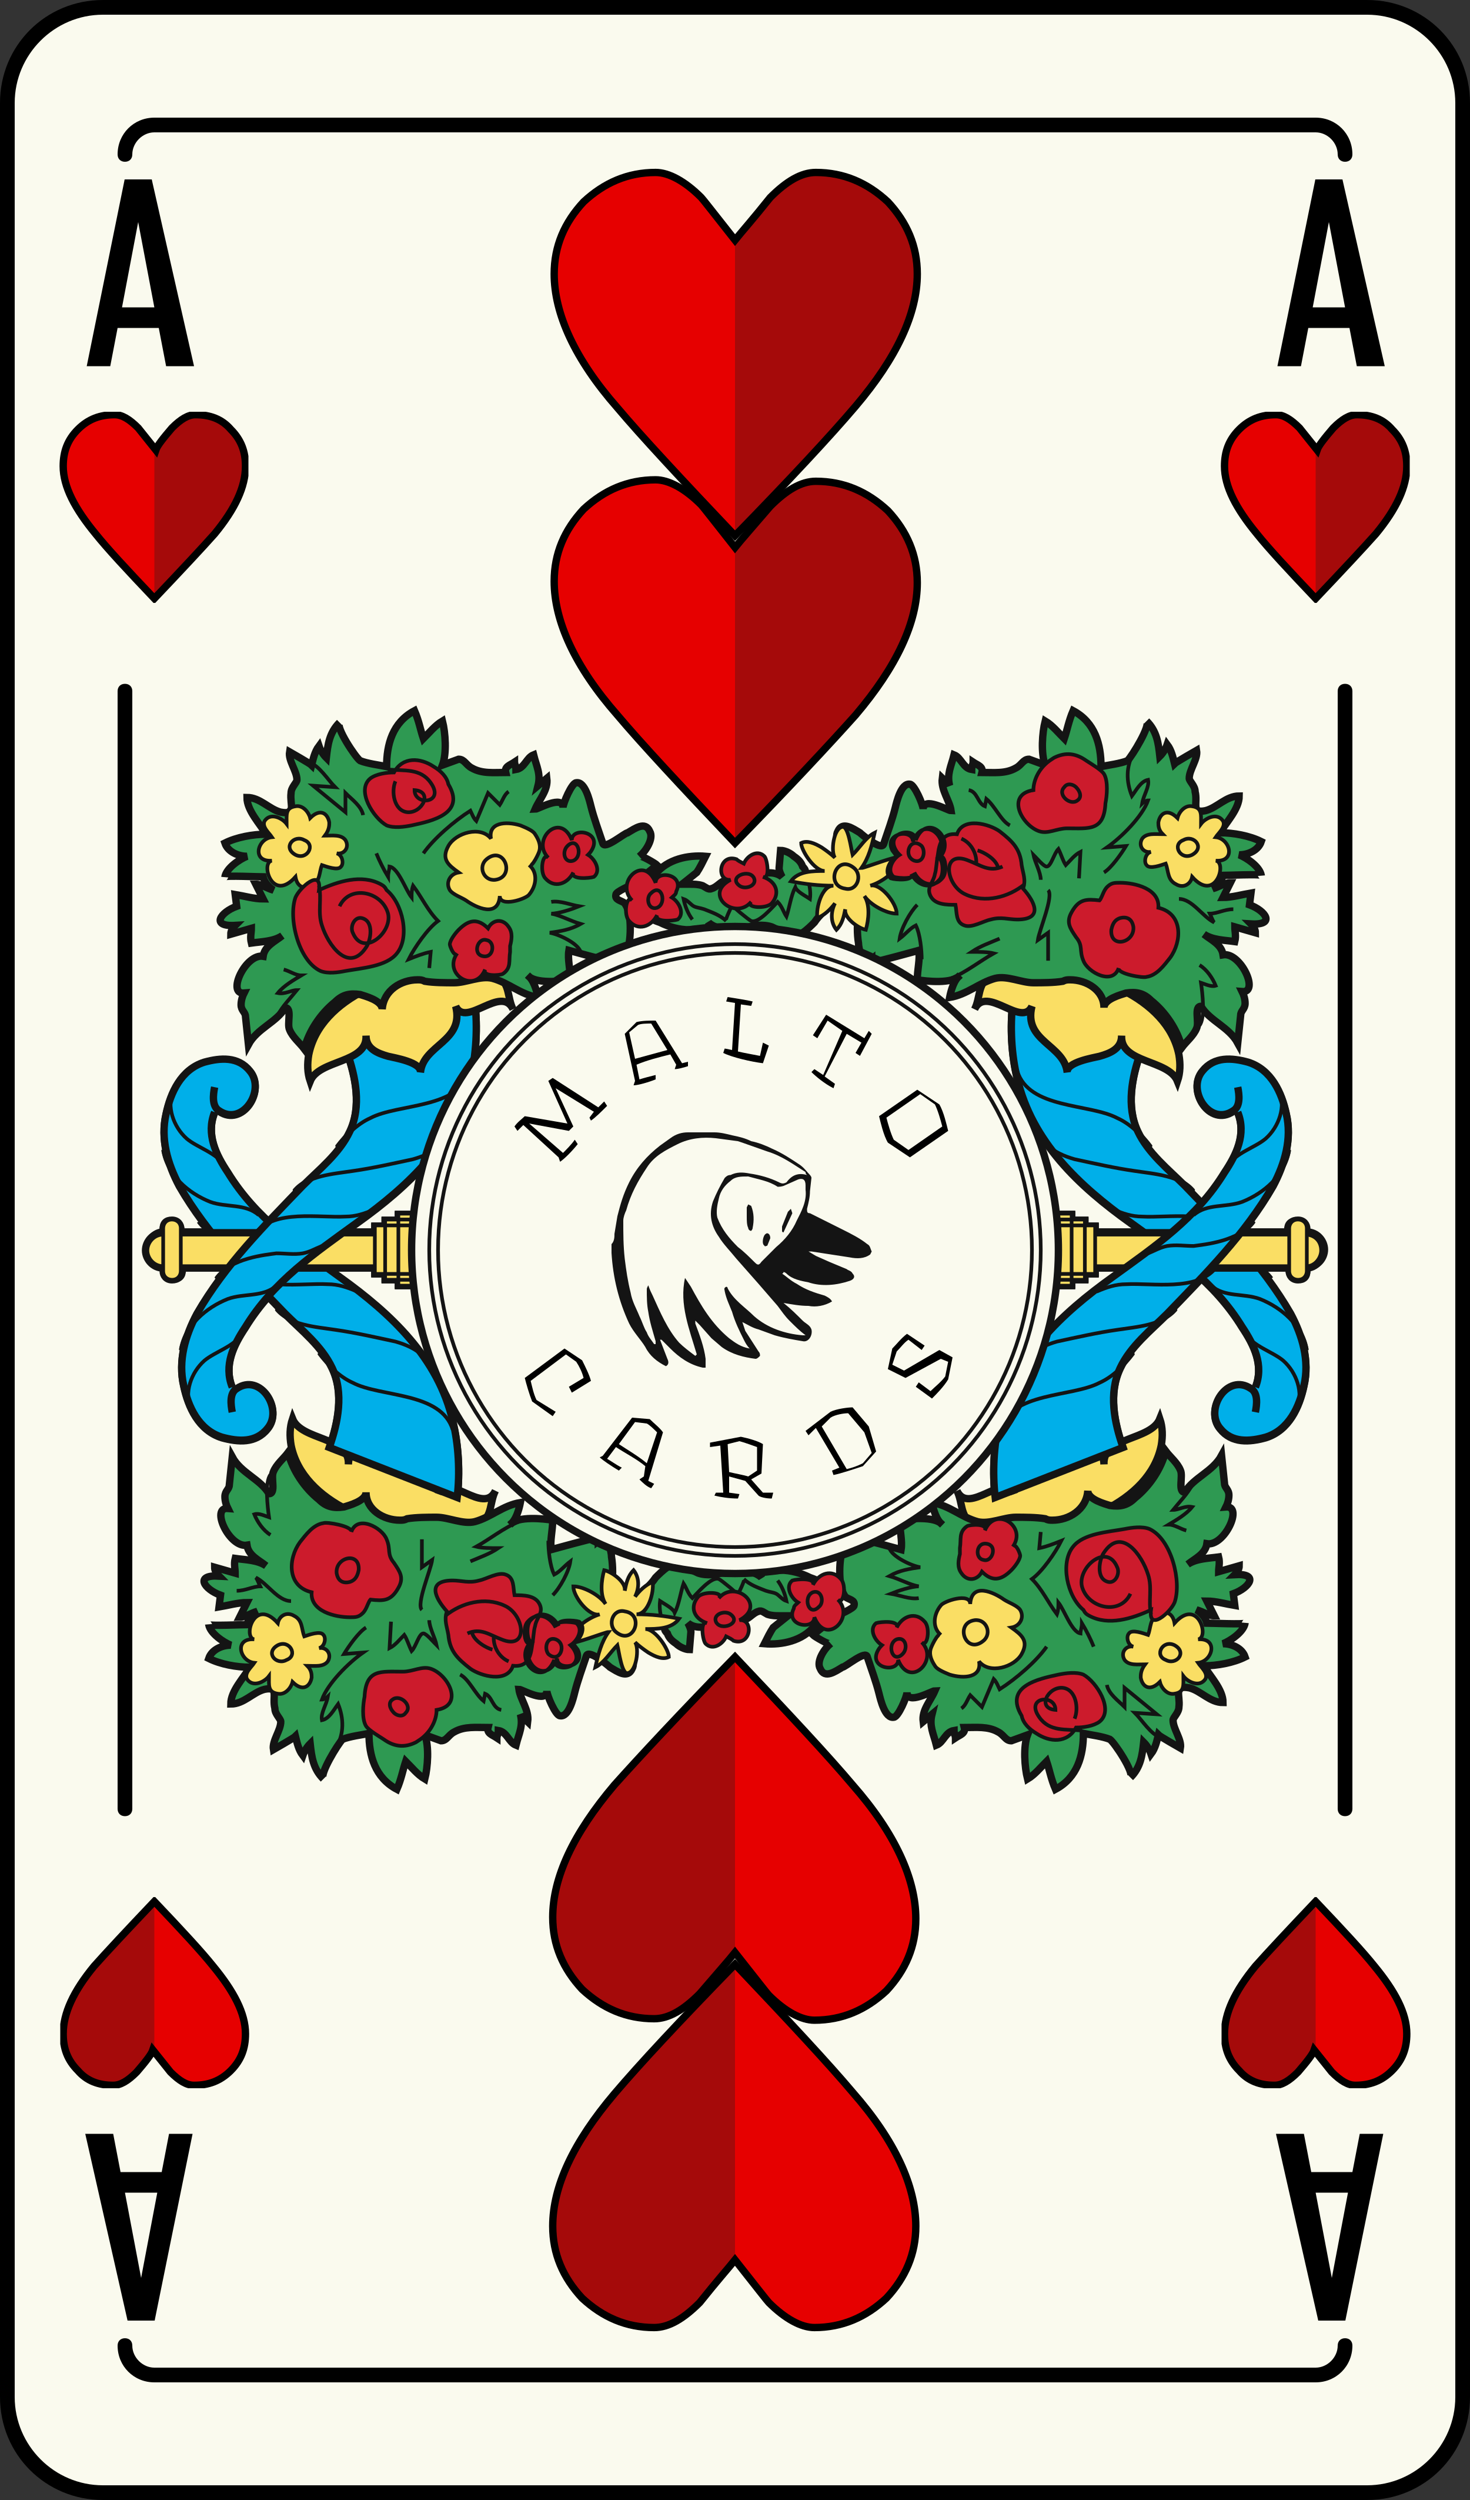 <svg xmlns="http://www.w3.org/2000/svg" xmlns:xlink="http://www.w3.org/1999/xlink" width="100" height="170" viewBox="0 0 100 170"><rect x="0" y="0" width="100" height="170" fill="#333333" stroke="none"/><symbol id="f" viewBox="-3.6 -6.4 7.3 12.7"><path d="M.8 6.4h-1.8l-2.6-12.8h1.6l.5 2.6h2.8l.5-2.6h1.9l-2.9 12.8zm-2-8.8l1.1 5.8 1.1-5.8h-2.2z"/></symbol><symbol viewBox="-22.5 -21.4 44.9 42.9"><path fill="#008000" d="M1.9-18.1c-.7.6-1.3 1.2-1.9 2-.6-.8-1.3-1.5-2.1-2.1-.6-.5-1.3-.9-2.1-1.3-1.7-.9-3.5-1.3-5.5-1.3-3.4 0-6.3 1.2-8.7 3.6-2.4 2.4-3.6 5.4-3.6 8.8 0 4.7 2.5 9.7 7.5 14.8 6.7 5.9 11.5 10.7 14.5 14.3 3-3.6 7.8-8.4 14.4-14.3 5-5.1 7.6-10.1 7.6-14.8 0-3.4-1.2-6.4-3.6-8.8-2.4-2.4-5.4-3.6-8.8-3.6-1.9 0-3.7.4-5.4 1.3-.9.3-1.6.8-2.3 1.4z"/><path fill="#055905" d="M0 20.7v-36.9c.6-.7 1.2-1.4 1.9-1.9.7-.6 1.5-1 2.3-1.5 1.7-.9 3.5-1.3 5.4-1.3 3.4 0 6.4 1.2 8.8 3.6 2.4 2.4 3.6 5.4 3.6 8.8 0 4.7-2.5 9.7-7.6 14.8-6.6 6-11.4 10.8-14.4 14.4z"/><path stroke="#000" stroke-miterlimit="10" d="M1.9-18.1c-.7.6-1.3 1.2-1.9 2-.6-.8-1.3-1.5-2.1-2.1-.6-.5-1.3-.9-2.1-1.3-1.7-.9-3.5-1.3-5.5-1.3-3.4 0-6.3 1.2-8.7 3.6-2.4 2.4-3.6 5.4-3.6 8.8 0 4.7 2.5 9.7 7.5 14.8 6.7 5.9 11.5 10.7 14.5 14.3 3-3.6 7.8-8.4 14.4-14.3 5-5.1 7.6-10.1 7.6-14.8 0-3.4-1.2-6.4-3.6-8.8-2.4-2.4-5.4-3.6-8.8-3.6-1.9 0-3.7.4-5.4 1.3-.9.3-1.6.8-2.3 1.4z" fill="none"/></symbol><symbol id="c" viewBox="-14 -23.5 28 47"><path fill="#F2F200" d="M10 13c0 5.5-4.5 10-10 10s-10-4.5-10-10v-23h20v23z"/><path fill="#D63403" d="M10-10v23c0 5.5-4.5 10-10 10v-33h10z"/><path fill="#008000" d="M13.5-13.5c0-5.2-6-9.5-13.5-9.5s-13.5 4.3-13.5 9.5 6 5.5 13.5 5.5 13.5-.3 13.5-5.5z"/><path fill="#056605" d="M13.5-13.5c0 5.2-6 5.5-13.5 5.5v-15c7.5 0 13.5 4.3 13.5 9.5z"/><path fill="#4E5DC9" d="M-10-9h20v5h-20z"/><path fill="#384A89" d="M0-9h10v5h-10z"/><path stroke="#000" stroke-miterlimit="10" d="M10-8.9v21.9c0 5.5-4.5 10-10 10s-10-4.5-10-10v-21.9c-2.2-.8-3.5-2.1-3.5-4.6 0-5.2 6-9.5 13.5-9.5s13.5 4.3 13.5 9.5c0 2.5-1.3 3.8-3.5 4.6z" fill="none"/></symbol><symbol viewBox="-29.9 -9.5 29.9 19"><path fill="#F2F200" d="M-22.8-6.9c-1.8 0-3.6.7-4.9 2-1.3 1.3-2 3-2 4.9 0 3.8 3.1 6.9 6.9 6.9h13.6v-13.8h-13.6z"/><path fill="#D63403" d="M-9.2-6.9h-13.6c-3.8 0-6.9 3.1-6.9 6.9h20.5v-6.9z"/><path fill="#008000" d="M-6.8-9.3c3.6 0 6.5 4.2 6.5 9.3s-2.9 9.3-6.5 9.3-3.8-4.2-3.8-9.3.2-9.3 3.8-9.3z"/><path fill="#056605" d="M-6.8-9.3c-3.6 0-3.8 4.2-3.8 9.3h10.3c.1-5.1-2.9-9.3-6.5-9.3z"/><path fill="#4E5DC9" d="M-9.9 6.9v-13.8h-3.4v13.8z"/><path fill="#384A89" d="M-9.9 0v-6.9h-3.4v6.9z"/><path stroke="#000" stroke-width=".5" stroke-miterlimit="10" d="M-9.9-6.9h-12.9c-3.8 0-6.9 3.1-6.9 6.9s3.1 6.9 6.9 6.9h12.9c.5 1.5 1.4 2.4 3.1 2.4 3.6 0 6.5-4.2 6.5-9.3s-2.9-9.3-6.5-9.3c-1.7 0-2.6.9-3.1 2.4z" fill="none"/></symbol><symbol viewBox="-31.7 -33.4 63.5 66.3"><g><use xlink:href="#a" width="17.4" height="7.3" x="-1" y="-7.3" transform="matrix(-1 0 0 1 15.75 8.3)" overflow="visible"/><use xlink:href="#a" width="17.4" height="7.3" x="-1" y="-7.3" transform="matrix(-1 0 0 1 15.75 -4.102)" overflow="visible"/><use xlink:href="#a" width="17.4" height="7.3" x="-1" y="-7.3" transform="matrix(-1 0 0 1 15.75 -16.5)" overflow="visible"/><use xlink:href="#a" width="17.4" height="7.3" x="-1" y="-7.3" transform="translate(-15.65 8.3)" overflow="visible"/><use xlink:href="#a" width="17.4" height="7.3" x="-1" y="-7.3" transform="translate(-15.65 -4.102)" overflow="visible"/><use xlink:href="#a" width="17.4" height="7.3" x="-1" y="-7.3" transform="translate(-15.65 -16.5)" overflow="visible"/><use xlink:href="#b" width="2.8" height="55.2" x="-1.4" y="-27.6" transform="translate(0 -5.833)" overflow="visible"/><use xlink:href="#c" width="28" height="47" x="-14" y="-23.5" transform="matrix(0 -.466 .466 0 20.529 -4.306)" overflow="visible"/><use xlink:href="#c" width="28" height="47" x="-14" y="-23.5" transform="matrix(0 -.466 -.466 0 -20.529 -4.306)" overflow="visible"/><use xlink:href="#c" width="28" height="47" x="-14" y="-23.5" transform="matrix(0 -.466 .466 0 20.529 -17.226)" overflow="visible"/><use xlink:href="#c" width="28" height="47" x="-14" y="-23.5" transform="matrix(0 -.466 .466 0 20.529 7.854)" overflow="visible"/><use xlink:href="#c" width="28" height="47" x="-14" y="-23.5" transform="matrix(0 -.466 -.466 0 -20.529 -17.226)" overflow="visible"/><use xlink:href="#c" width="28" height="47" x="-14" y="-23.5" transform="matrix(0 -.466 -.466 0 -20.529 7.854)" overflow="visible"/><use xlink:href="#c" width="28" height="47" x="-14" y="-23.5" transform="matrix(-.466 0 0 .466 -.126 21.633)" overflow="visible"/></g></symbol><symbol viewBox="-22.5 -21.4 44.9 42.9"><path fill="#008000" d="M1.9-18.1c-.7.6-1.3 1.2-1.9 2-.6-.8-1.3-1.5-2.1-2.1-.6-.5-1.3-.9-2.1-1.3-1.7-.9-3.5-1.3-5.5-1.3-3.4 0-6.3 1.2-8.7 3.6-2.4 2.4-3.6 5.4-3.6 8.8 0 4.7 2.5 9.7 7.5 14.8 6.7 5.9 11.5 10.7 14.5 14.3 3-3.6 7.8-8.4 14.4-14.3 5-5.1 7.6-10.1 7.6-14.8 0-3.4-1.2-6.4-3.6-8.8-2.4-2.4-5.4-3.6-8.8-3.6-1.9 0-3.7.4-5.4 1.3-.9.3-1.6.8-2.3 1.4z"/><path fill="#055905" d="M0 20.7v-36.9c.6-.7 1.2-1.4 1.9-1.9.7-.6 1.5-1 2.3-1.5 1.7-.9 3.5-1.3 5.4-1.3 3.4 0 6.4 1.2 8.8 3.6 2.4 2.4 3.6 5.4 3.6 8.8 0 4.7-2.5 9.7-7.6 14.8-6.6 6-11.4 10.8-14.4 14.4z"/><path stroke="#000" stroke-miterlimit="10" d="M1.9-18.1c-.7.6-1.3 1.2-1.9 2-.6-.8-1.3-1.5-2.1-2.1-.6-.5-1.3-.9-2.1-1.3-1.7-.9-3.5-1.3-5.5-1.3-3.4 0-6.3 1.2-8.7 3.6-2.4 2.4-3.6 5.4-3.6 8.8 0 4.7 2.5 9.7 7.5 14.8 6.7 5.9 11.5 10.7 14.5 14.3 3-3.6 7.8-8.4 14.4-14.3 5-5.1 7.6-10.1 7.6-14.8 0-3.4-1.2-6.4-3.6-8.8-2.4-2.4-5.4-3.6-8.8-3.6-1.9 0-3.7.4-5.4 1.3-.9.3-1.6.8-2.3 1.4z" fill="none"/></symbol><symbol viewBox="-15.5 -15.7 31.1 31.3"><path fill="#E60000" d="M2.9 13c1.4 1.4 2.6 2.1 3.8 2.1 2.3 0 4.3-.8 5.9-2.5 1.6-1.7 2.5-3.7 2.5-6 0-3.3-1.7-7-5.2-11-2-2.3-5.3-5.9-9.9-10.6-4.6 4.7-7.8 8.3-9.8 10.6-3.5 4.1-5.2 7.7-5.2 11 0 2.3.8 4.3 2.5 6 1.7 1.6 3.7 2.5 6 2.5 1.2 0 2.4-.7 3.8-2.1.1-.1 1-1.3 2.8-3.5.4.6 1.4 1.8 2.8 3.5z"/><path fill="#A50A0A" d="M6.7 15.1c-1.2 0-2.4-.7-3.8-2.1-1.4-1.7-2.4-2.9-2.9-3.5v-24.5c4.6 4.7 7.9 8.3 9.9 10.6 3.5 4.1 5.2 7.7 5.2 11 0 2.3-.8 4.3-2.5 6-1.7 1.7-3.6 2.5-5.9 2.5z"/><path stroke="#000" stroke-miterlimit="10" d="M2.9 13c1.4 1.4 2.6 2.1 3.8 2.1 2.3 0 4.3-.8 5.9-2.5 1.6-1.7 2.5-3.7 2.5-6 0-3.3-1.7-7-5.2-11-2-2.3-5.3-5.9-9.9-10.6-4.6 4.7-7.8 8.3-9.8 10.6-3.5 4.1-5.2 7.7-5.2 11 0 2.3.8 4.3 2.5 6 1.7 1.6 3.7 2.5 6 2.5 1.2 0 2.4-.7 3.8-2.1.1-.1 1-1.3 2.8-3.5.4.6 1.4 1.8 2.8 3.5z" fill="none"/></symbol><symbol viewBox="-9.1 -9.2 18.3 18.4"><path fill="#fe0" d="M1.7 7.7c.8.8 1.5 1.2 2.2 1.2 1.4 0 2.5-.5 3.5-1.5s1.5-2.2 1.5-3.5c0-1.9-1-4.1-3-6.5-1.3-1.3-3.2-3.4-5.9-6.2-2.7 2.8-4.6 4.9-5.8 6.3-2 2.3-3.1 4.5-3.1 6.4 0 1.4.5 2.5 1.5 3.5s2.2 1.5 3.5 1.5c.7 0 1.4-.4 2.2-1.2 0 0 .6-.7 1.7-2.1.3.4.9 1.1 1.7 2.1z"/><path fill="#B2A100" d="M3.9 8.9c-.7 0-1.4-.4-2.2-1.2-.8-1-1.4-1.7-1.7-2.1v-14.4c2.7 2.8 4.6 4.9 5.8 6.3 2 2.4 3 4.6 3 6.5 0 1.4-.5 2.5-1.5 3.5-.9.9-2 1.4-3.4 1.4z"/><path stroke="#000" stroke-width=".589" stroke-miterlimit="10" d="M1.7 7.7c.8.8 1.5 1.2 2.2 1.2 1.4 0 2.5-.5 3.5-1.5s1.5-2.2 1.5-3.5c0-1.9-1-4.1-3-6.5-1.3-1.3-3.2-3.4-5.9-6.2-2.7 2.8-4.6 4.9-5.8 6.3-2 2.3-3.1 4.5-3.1 6.4 0 1.4.5 2.5 1.5 3.5s2.2 1.5 3.5 1.5c.7 0 1.4-.4 2.2-1.2 0 0 .6-.7 1.7-2.1.3.4.9 1.1 1.7 2.1z" fill="none"/></symbol><symbol id="e" viewBox="-6.5 -6.5 12.9 13"><path fill="#E60000" d="M1.2 5.4c.6.6 1.1.9 1.6.9 1 0 1.8-.3 2.4-1 .7-.7 1-1.5 1-2.5 0-1.4-.7-2.9-2.1-4.6-.8-.9-2.2-2.4-4.1-4.4-1.9 2-3.2 3.4-4 4.4-1.4 1.7-2.2 3.2-2.2 4.6 0 1 .3 1.8 1 2.5s1.5 1 2.5 1c.5 0 1-.3 1.6-.9l1.2-1.5c.1.3.5.8 1.1 1.5z"/><path fill="#A50A0A" d="M2.8 6.3c-.5 0-1-.3-1.6-.9-.6-.7-1-1.2-1.2-1.4v-10.2c1.9 2 3.3 3.4 4.1 4.4 1.4 1.7 2.1 3.2 2.1 4.6 0 1-.3 1.8-1 2.5-.7.6-1.5 1-2.4 1z"/><path stroke="#000" stroke-width=".5" stroke-miterlimit="10" d="M1.2 5.4c.6.6 1.1.9 1.6.9 1 0 1.8-.3 2.4-1 .7-.7 1-1.5 1-2.5 0-1.4-.7-2.9-2.1-4.6-.8-.9-2.2-2.4-4.1-4.4-1.9 2-3.2 3.4-4 4.4-1.4 1.7-2.2 3.2-2.2 4.6 0 1 .3 1.8 1 2.5s1.5 1 2.5 1c.5 0 1-.3 1.6-.9l1.2-1.5c.1.3.5.8 1.1 1.5z" fill="none"/></symbol><symbol id="g" viewBox="-43.5 -54.9 87.2 96.8"><path fill="#2E9952" stroke="#141414" stroke-width=".5" d="M1.4-12.1c-.3-.1-.6-.3-1-.4l-.9.1c-.4 0-.7-.5-1.1-.6-.2-.1-.4.1-.6.2-.3.1-.6.1-.8.1h-.6l1 .8c.2.3.4.7.6 1.1-1.2.1-2.6-.2-3.4-1.2-.3-.4-.5-.9-1-1.1-.4-.2-.9-.5-.5-1 .4-.6 1.2-1 1.8-1.2.6-.3 1.3-.5 2-.5.3 0 1.5-.1 1.3.5.2-.2.5-.3.7-.4.2-.1.4-.3.7-.4.3-.1.7.3 1 .4.6.2 1.3.3 1.9.1.4-.2.7-.3 1-.4.4-.1.7-.2 1.1 0 .3.2.6.5.8.7.2.3.4.5.6.7.1.2 0 .4 0 .6 0 .3.1.6.2.8.2.3.5.5.5.9-.4 0-1.5-.3-1.8.2 0 0 0 .2-.1.2 0 .2-.1.3-.2.4-.1.3-.3.5-.6.7-.2.2-.6.4-.9.4l-.1-1.2c0-.2.1-.4.2-.6-.5.4-1.2.3-1.8.1z"/><path stroke="#141414" stroke-width=".25" d="M-2.9-15.1c-.3.4-.5.9-.6 1.4.3-.1.5-.4.7-.5.2-.1.4-.1.7-.2.5-.2 1.1-.4 1.5-.8-.1.1.4 1 .4 1.1 0-.1 1.1-1 1.3-1.1.5-.2 1.5 1 1.8 1.3.3-.3.4-.7.6-1 .2.6.3 1.4.6 2 .1-.3.7-.6 1-.8.1.8-.2 1.5-.4 2.2" fill="none"/><g stroke="#141414" stroke-width=".25"><path fill="#CC1B2C" d="M.1-11c-1.2.4-1.4-1.5-.4-1.4-1.9-1 .3-2.8 1.4-1.5-.4-.4 1-.5 1.4-.1.6.7.3 1.5-.6 1.8.5-.2.3 1.2.1 1.4-.5.5-1.2 0-1.4-.5-.2.1-.4.2-.5.3z"/><path d="M1.3-12.3c-.3.7-1.8.1-1-.5.4-.3 1.2 0 1 .5z" fill="none"/></g><g stroke="#141414"><path fill="#00AFE9" stroke-width=".5" d="M35.4-46.9c.6 1.5-.1 2.9-.9 4.1-1.9 3.1-4.7 5-7.6 7.1-3.5 2.5-6.7 5.5-7.7 9.8-.4 1.6-.5 3.5-.3 5.2l8.7-3.4c-.6-1.7-1-3.7-.2-5.4.7-1.5 2.1-2.6 3.2-3.7 2.6-2.7 5.3-5.4 7.2-8.7.8-1.5 1.3-3.2.9-4.9-.3-1.4-1-3-2.6-3.5-1.1-.3-2.3-.4-3.1.6-1.1 1.3.5 3.8 2.1 2.7.5-.3.4-1.1.3-1.6"/><path fill="#FADE64" stroke-width=".5" d="M20.3-18.4c3.7-.1 9.1-1.9 9.9-5.9.1-.6.1-1.2-.1-1.8-.6 1.5-3.9 1.2-3.8 3.1 0-.9-.8-1.2-1.5-1.4-.4-.1-2.3-.4-2.2-1.1-.2 1.9-3 2.1-2.4 4.5-.7-1.5-3.1 1.5-3.9-.2.4.8.2 1.7 1 2.2.7.4 1.7.6 2.5.6h.5z"/><path fill="#2E9952" stroke-width=".5" d="M22.8-19.2c-.2 0-.3 0-.5-.1-.6-.1-1.4-.1-2-.1-.8 0-1.8.5-2.6.3-1.1-.3-1.9-1.1-3.1-1.3.1.5.3 1.2.7 1.5-.5-.6-2.3-.4-2.9-.3 0 .7.2 1.4.1 2 0 0-2.9-.8-3.1-.8 0 0-.1.1-.1.2-.6-.5-.9.7-.9 1.1-.1.6-.1 1.4 0 1.9.1.4.1.5.3.8.2.2.7.2.6.6 0 .2-1 .6-1.3.8l-1.5 1.2c.1.1 1.1.7 1.2.6-.4.3-1 1.2-.7 1.7.3.7 1 .2 1.5-.1.1-.1 1.4-1.2 1.6-.8.3.9.6 1.7.8 2.5.1.4.4 1.7 1 1.6.3 0 .9-1.4.9-1.7 0 .9 1.7-.1 1.9-.1-.1.7-.7 1.4-.6 2.2.1-.1.4-.3.5-.5-.2.8.1 1.3.3 2.1.5-.2.6-.9 1.2-1 0 .2.1.4.1.5.3-.2.7-.3.6-.7.8 0 1.6-.1 2.3.3.4.2.5.6.9.6l1.1-.4c-.3.8-.2 2.2 0 3 .5-.3.9-.8 1.3-1.2.2.6.3 1.2.6 1.9 1.5-.8 1.9-2.3 1.9-3.8.5.1 1.3.2 1.8.4.3.3 1.6 2.4 1.3 2.7.7-.7.8-1.5.9-2.4.2.2.4.5.5.8.3-.4.4-.9.5-1.3.1.1 1.5.9 1.5.9.1-.6-.5-1.3-.5-1.9 0-.2.4-.5.4-.9.2-.8-.3-1.5.7-1.3.8.2 1.4 1 2.3 1 0-.9-.9-1.8-1.3-2.5.9 0 2-.2 2.8-.6-.2-.6-.9-.9-1.5-.9.5-.2 1.4-.8 1.5-1.4 0 .1-2.4 0-2.6 0-.1-.4-.4-.7-.7-.9.4.1.8.4 1.2.4l-.5-1c.6 0 1.3.2 1.9.3l-.1-.8c1.1-.4 1.8-1.4.1-1.3.2-.2.3-.4.3-.6l-1.4.4c0-.3.1-.6 0-1-.7.1-1.5.1-2.1.5.5-.4 1.2-.7 1.3-1.4 1.2.2 2.5-2.6 1.3-2.5.1-.2.2-.5.2-.8 0-.4-.3-.5-.3-.8l-.2-1.9c-.6 1.1-1.9 1.5-2.5 2.5-.5 0-.1-1.1-.3-1.5-.2-.5-.7-.9-1-1.3-.3 1.2-1.1 2.4-2.1 3.2-.5.5-1 .6-1.7.5-.3-.1-1.5-.4-1.5-1 0 1.2-1.2 1.9-2.3 1.9z"/><path fill="#FADE64" stroke-width=".25" d="M28.8-8.5c.1.6.6 1 1.3.3.1.4.5.9 1 .8.7-.1.6-.6.6-1.2.3.4 1.1.8 1.5.2.2-.4-.3-.8-.5-1.1 1-.1 1.4-1.7 0-1.6.8-.1 0-2.9-1.6-1.1-.1-.5-.6-.8-1.1-.5-.6.3-.5.9-.7 1.4-.3-.1-1.1-.4-1.3-.1-.2.2-.1.8.3.9-.5-.1-.9.4-.6.9.3.4.9.3 1.4.3-.3.3-.3.6-.3.8zM5.9-10.2c.3-.2.7-.5.9-.7-.3.4-.1 2 .5 2.1.4.1.6-1.5.7-1.9.5.5.9 1.2 1.5 1.5-.2-.9-.4-1.7-.9-2.4.2 0 2.5.9 2.5.7.1-.9-1.2-1.7-1.9-1.9.7.2 1.8-1.2 1.8-1.9-.7 0-1.8.6-2.2 1.2.4-.6.3-1.6.1-2.3-.5.1-1.5.8-1.4 1.4-.1-.5-.2-1-.6-1.4-.4.5-.4 1.2-.1 1.8-.3-.4-.7-.8-1.2-1-.1.7.3 2.2 1.1 2.2-1 0-1.9.1-2.9.3.5.7 1.5.7 2.3.7-.7 0-1.6 1.4-1.6 1.9.4.2.9 0 1.4-.3z"/><path fill="#CC1B2C" stroke-width=".25" d="M21.4-4.3l.3.2c.8.4 1.5.3 2.2-.2.3-.2 1-.6 1.2-.9.3-.5.2-1.5.1-2-.1-1.9-1.1-1.7-2.6-1.7-.7 0-1.3-.4-1.9-.2-1.2.4-2.3 2.5-.4 2.8 0 .7.4 1.5 1.1 2zM25.1-13.2c.1.2.2.3.2.3.3.3.5.3.9.3 1 0 2.7-.4 2.6-1.7 1.7-.4 1.6-2.3.8-3.4-.4-.5-.9-1.2-1.6-1.3-.2-.1-2 .2-1.9.6-.4-1.2-2.1-.3-2.4.5-.3.7 0 1-.5 1.6-.4.6-.7 1-.3 1.7.5.9 1 .9 1.9.8.1.1.2.4.3.6zM13.8-10.7c.1.8.3 1.5 1.3 1.4.4 1.2 2.2.7 2.9.2.9-.7 1.4-1.2 1.5-2.3.1-.6.3-1 .1-1.6.8-.9 1.4-2.1-.4-2.1-.6 0-1.1.2-1.8 0-.5-.1-1.3-.6-1.8-.4-.6.2-.5.9-.6 1.4-.6 0-1.4 0-1.7.6-.3.6.2.9.3 1.5.1.3.1.8.2 1.3zM10.9-10.3c-.6 1.2 1.4 1.5 1.4.6.8 2 2.8 0 1.6-1.2.4.4.6-1 .2-1.4-.6-.7-1.5-.4-1.9.4.2-.5-1.1-.4-1.4-.3-.5.4-.1 1.2.4 1.5-.1.1-.2.2-.3.4zM10.7-10.4c-.6 1.2 1.4 1.5 1.4.6.8 2 2.8 0 1.6-1.2.4.4.6-1 .2-1.4-.6-.7-1.5-.4-1.9.4.2-.5-1.1-.4-1.4-.3-.5.4-.1 1.2.4 1.5l-.3.4z"/><path stroke-width=".25" d="M28.3-30.6c-.6.8-1.4 1.6-2.3 2-1.9 1-6 .6-6.8 3.2M31.2-33.6c-.9 1.1-2.7 1.2-4 1.4-1.4.2-2.7.5-4.1.8-.7.2-1.4.5-1.9 1M33.8-36.4c-1.3 1.6-4.3 1-6.1 1.1-.7 0-1.3.2-2 .5M36.5-39.5c-1 1.4-3.4 1.6-4.1 1.7-.6 0-1.2-.1-1.8 0-.5.1-.8.3-1.3.5M38.9-44.4c-.3 1.7-1.7 2.9-3.2 3.5-1.1.4-2.4.1-3.3.9M38.2-48.4c.5 1.1 0 2.5-.9 3.3-.7.6-2.1 1-2.5 1.8" fill="none"/><path stroke-width=".25" d="M26.2-15c.4.1.8 0 .9-.6.1-1.1-1.6-1.5-1.5-.2.1.5.3.7.6.8zM23.2-6.1c-.2.2-.6.3-.8 0-.5-.5.4-1.3.9-.9.3.2.2.6-.1.9zM7.5-13c-1.4.2-.6 2.4.6 1.4.6-.5.2-1.6-.6-1.4zM12.2-11.1c-.8.3-.3 1.7.5 1 .3-.4.1-1.2-.5-1zM31.1-10.7c-.8-.4-1.4.7-.6 1 .7.4 1.5-.5.6-1zM19.7-12.7c-1.1-.9-2.7-1.3-4-.7-1.4.6-1.7 3.1.2 2.3.8-.3 1.4-.8 2.3-.4M15.4-9.6c.7-.3 1.1-1.1 1-1.8M16.5-10.4c.4-.1 1.3-.6 1.4-1.2M12.7-17.8c0 .6-.1 1.7-.4 2.3-.4-.2-.7-.6-1.1-.9.1.7.7 1.8 1.2 2.3M14.7-19.1c1 .4 2 1.2 2.9 1.7-.4.1-1 .1-1.5.1.6.4 1.2.6 1.9.9M21.3-13.1c.4-.4-.6-2.7-.7-3.4l.7.5v-1.9M31.6-22.3c.4.5.2 2.2.1 2.9.3-.1.7-.3 1-.2-.2.5-.6 1.1-1.1 1.4M30.2-13.7c.9 0 1.6-1.2 2.4-1.6-.1.1-.2.4-.3.6.5 0 1 .3 1.6.3M27.1-3.8c-.5-.9-.5-1.9-.1-2.9.3.4.6 1 1.1 1.1.1-.5-.3-1-.4-1.6.1.1.3.2.4.2-.4-1.1-1.8-2.5-2.8-3.2l1.3.1c-.3-.5-1-1.5-1.5-1.8M15.9-6.3c.6-.1.6-.9 1.1-1.1l.1.5c.6-.5 1-1.5 1.6-1.8M20.8-12.4c0 .5-.4 1.2-.5 1.7.2-.2.7-.8.9-.8.3 0 .5.9.8 1.2.2-.4.3-.8.5-1.1.3.3.6.7 1 .9l-.1-1.8" fill="none"/></g><g stroke="#141414"><path fill="#00AFE9" stroke-width=".5" d="M-35.4-28.2c-.6-1.5.1-2.9.9-4.1 1.9-3.1 4.7-5 7.6-7.1 3.5-2.5 6.7-5.5 7.7-9.8.4-1.6.5-3.5.3-5.2l-8.7 3.4c.6 1.7 1 3.7.2 5.4-.7 1.5-2.1 2.6-3.2 3.7-2.6 2.7-5.3 5.4-7.2 8.7-.8 1.5-1.3 3.2-.9 4.9.3 1.4 1 3 2.6 3.5 1.1.3 2.3.4 3.1-.6 1.1-1.3-.5-3.8-2.1-2.7-.5.3-.4 1.1-.3 1.6"/><path stroke-width=".25" d="M-28.3-44.6c.6-.8 1.4-1.6 2.3-2 1.9-1 6-.6 6.8-3.2M-31.2-41.6c.9-1.1 2.7-1.2 4-1.4 1.4-.2 2.7-.5 4.1-.8.7-.2 1.4-.5 1.9-1M-33.8-38.8c1.3-1.6 4.3-1 6.1-1.1.7 0 1.3-.2 2-.5M-36.4-35.6c1-1.4 3.4-1.6 4.1-1.7.6 0 1.2.1 1.8 0 .5-.1.8-.3 1.3-.5M-38.9-30.8c.3-1.7 1.7-2.9 3.2-3.5 1.1-.4 2.4-.1 3.3-.9M-38.2-26.7c-.5-1.1 0-2.5.9-3.3.7-.6 2.1-1 2.5-1.8" fill="none"/></g><path fill="#FADE64" stroke="#141414" stroke-width=".5" d="M40-37.6c0 .7-.5 1.2-1.2 1.2v.2c0 .3-.2.6-.6.6s-.6-.2-.6-.6v-.2h-13.1v.4h-.7v.4h-.9v.4h-4.6v-1.2h-36.6v1.2h-4.6v-.4h-.9v-.4h-.7v-.4h-13.2v.2c0 .3-.2.6-.6.6s-.6-.2-.6-.6v-.2c-.7 0-1.2-.6-1.2-1.2s.5-1.2 1.2-1.2v-.2c0-.3.2-.6.6-.6s.6.2.6.6v.2h13.2v-.4h.7v-.4h.9v-.4h4.6v1.2h36.6v-1.2h4.6v.4h.9v.4h.7v.4h13.2v-.2c0-.3.2-.6.6-.6s.6.2.6.6v.2c.6 0 1.1.6 1.1 1.2z"/><g fill="#FADE64" stroke="#141414" stroke-width=".25"><path d="M-37.7-39c0-.3-.2-.6-.6-.6-.3 0-.6.2-.6.6v2.9c0 .3.2.6.6.6.3 0 .6-.2.6-.6v-2.9zM-20.8-39.2h-3.7v3.3h3.7zM-19.7-39.6h-4.1v4.1h4.1zM-18.3-40h-4.6v4.9h4.6zM37.7-36.1c0 .3.2.6.6.6.3 0 .6-.2.6-.6v-2.9c0-.3-.2-.6-.6-.6-.3 0-.6.2-.6.6v2.9zM20.8-35.9h3.7v-3.3h-3.7zM19.7-35.5h4.1v-4.1h-4.1zM18.3-35.1h4.6v-4.9h-4.6z"/></g><path fill="#E60000" d="M2.4 13c1.1 1.1 2.1 1.7 3.1 1.7 1.9 0 3.5-.7 4.9-2 1.3-1.4 2-3 2-4.9 0-2.7-1.4-5.7-4.2-9-1.7-1.9-4.4-4.8-8.2-8.7-3.7 3.9-6.4 6.8-8 8.7-2.9 3.3-4.3 6.4-4.3 9.1 0 1.9.7 3.5 2 4.9 1.4 1.3 3 2 4.9 2 .9 0 2-.6 3.1-1.7.1-.1.8-1 2.3-2.9.4.5 1.2 1.4 2.4 2.8z"/><path fill="#A50A0A" d="M5.5 14.8c-.9 0-2-.6-3.1-1.7-1.1-1.4-1.9-2.4-2.4-2.9v-20.1c3.8 3.9 6.5 6.8 8.1 8.7 2.8 3.3 4.2 6.4 4.2 9 0 1.9-.7 3.5-2 4.9-1.3 1.4-3 2.1-4.8 2.1z"/><path stroke="#000" stroke-width=".5" stroke-miterlimit="10" d="M2.4 13c1.1 1.1 2.1 1.7 3.1 1.7 1.9 0 3.5-.7 4.9-2 1.3-1.4 2-3 2-4.9 0-2.7-1.4-5.7-4.2-9-1.7-1.9-4.4-4.8-8.2-8.7-3.7 3.9-6.4 6.8-8 8.7-2.9 3.3-4.3 6.4-4.3 9.1 0 1.9.7 3.5 2 4.9 1.4 1.3 3 2 4.9 2 .9 0 2-.6 3.1-1.7.1-.1.8-1 2.3-2.9.4.5 1.2 1.4 2.4 2.8z" fill="none"/><path fill="#E60000" d="M2.4 34c1.1 1.1 2.1 1.7 3.1 1.7 1.9 0 3.5-.7 4.9-2 1.3-1.4 2-3 2-4.9 0-2.7-1.4-5.7-4.2-9-1.7-2-4.4-4.9-8.2-8.8-3.7 3.9-6.4 6.8-8 8.7-2.9 3.3-4.3 6.4-4.3 9.1 0 1.9.7 3.5 2 4.9 1.4 1.3 3 2 4.9 2 .9 0 2-.6 3.1-1.7.1-.1.8-1 2.3-2.9.4.5 1.2 1.4 2.4 2.9z"/><path fill="#A50A0A" d="M5.5 35.7c-.9 0-2-.6-3.1-1.7-1.1-1.4-1.9-2.4-2.4-2.9v-20.1c3.8 3.9 6.5 6.8 8.1 8.7 2.8 3.3 4.2 6.4 4.2 9 0 1.9-.7 3.5-2 4.9-1.3 1.4-3 2.1-4.8 2.1z"/><path stroke="#000" stroke-width=".5" stroke-miterlimit="10" d="M2.4 34c1.1 1.1 2.1 1.7 3.1 1.7 1.9 0 3.5-.7 4.9-2 1.3-1.4 2-3 2-4.9 0-2.7-1.4-5.7-4.2-9-1.7-2-4.4-4.9-8.2-8.8-3.7 3.9-6.4 6.8-8 8.7-2.9 3.3-4.3 6.4-4.3 9.1 0 1.9.7 3.5 2 4.9 1.4 1.3 3 2 4.9 2 .9 0 2-.6 3.1-1.7.1-.1.8-1 2.3-2.9.4.5 1.2 1.4 2.4 2.9z" fill="none"/><g stroke="#141414"><path fill="#00AFE9" stroke-width=".5" d="M34.2-28.2c.6-1.5-.1-2.9-.9-4.1-1.9-3.1-4.7-5-7.6-7.1-3.5-2.5-6.7-5.5-7.7-9.8-.4-1.6-.5-3.5-.3-5.2l8.7 3.4c-.6 1.7-1 3.7-.2 5.4.7 1.5 2.1 2.6 3.2 3.7 2.6 2.7 5.3 5.4 7.2 8.7.8 1.5 1.3 3.2.9 4.9-.3 1.4-1 3-2.6 3.5-1.1.3-2.3.4-3.1-.6-1.1-1.3.5-3.8 2.1-2.7.5.3.4 1.1.3 1.6"/><path stroke-width=".25" d="M27.1-44.6c-.6-.8-1.4-1.6-2.3-2-1.9-1-6-.6-6.8-3.2M30-41.6c-.9-1.1-2.7-1.2-4-1.4-1.4-.2-2.7-.5-4.1-.8-.7-.2-1.4-.5-1.9-1M32.7-38.8c-1.3-1.6-4.3-1-6.1-1.1-.7 0-1.3-.2-2-.5M35.3-35.6c-1-1.4-3.4-1.6-4.1-1.7-.6 0-1.2.1-1.8 0-.5-.1-.8-.3-1.3-.5M37.7-30.8c-.3-1.7-1.7-2.9-3.2-3.5-1.1-.4-2.4-.1-3.3-.9M37-26.7c.5-1.1 0-2.5-.9-3.3-.7-.6-2.1-1-2.5-1.8" fill="none"/></g><g stroke="#141414"><path fill="#00AFE9" stroke-width=".5" d="M-34.2-46.9c-.6 1.5.1 2.9.9 4.1 1.9 3.1 4.7 5 7.6 7.1 3.5 2.5 6.7 5.5 7.7 9.8.4 1.6.5 3.5.3 5.2l-8.7-3.4c.6-1.7 1-3.7.2-5.4-.7-1.5-2.1-2.6-3.2-3.7-2.6-2.7-5.3-5.4-7.2-8.7-.8-1.5-1.3-3.2-.9-4.9.3-1.4 1-3 2.6-3.5 1.1-.3 2.3-.4 3.1.6 1.1 1.3-.5 3.8-2.1 2.7-.5-.3-.4-1.1-.3-1.6"/><path stroke-width=".25" d="M-27.1-30.6c.6.8 1.4 1.6 2.3 2 1.9 1 6 .6 6.8 3.2M-30-33.6c.9 1.1 2.7 1.2 4 1.4 1.4.2 2.7.5 4.1.8.7.2 1.4.5 1.9 1M-32.6-36.4c1.3 1.6 4.3 1 6.1 1.1.7 0 1.3.2 2 .5M-35.3-39.5c1 1.4 3.4 1.6 4.1 1.7.6 0 1.2-.1 1.8 0 .5.1.8.3 1.3.5M-37.7-44.4c.3 1.7 1.7 2.9 3.2 3.5 1.1.4 2.4.1 3.3.9M-37-48.4c-.5 1.1 0 2.5.9 3.3.7.6 2.1 1 2.5 1.8" fill="none"/><path fill="#FADE64" stroke-width=".5" d="M-19.1-18.4c-3.7-.1-9.1-1.9-9.9-5.9-.1-.6-.1-1.2.1-1.8.6 1.5 3.9 1.2 3.8 3.1 0-.9.8-1.2 1.5-1.4.4-.1 2.3-.4 2.2-1.1.2 1.9 3 2.1 2.4 4.5.7-1.5 3.1 1.5 3.9-.2-.4.8-.2 1.7-1 2.2-.7.4-1.7.6-2.5.6h-.5z"/><path fill="#2E9952" stroke-width=".5" d="M-21.6-19.2c.2 0 .3 0 .5-.1.6-.1 1.4-.1 2-.1.8 0 1.8.5 2.6.3 1.1-.3 1.9-1.1 3.1-1.3-.1.5-.3 1.2-.7 1.5.5-.6 2.3-.4 2.9-.3 0 .7-.2 1.4-.1 2 0 0 2.9-.8 3.1-.8 0 0 .1.1.1.2.6-.5.9.7.9 1.1.1.6.1 1.4 0 1.9-.1.4-.1.5-.3.8-.2.2-.7.2-.6.6 0 .2 1 .6 1.3.8l1.5 1.2c-.1.1-1.1.7-1.2.6.4.3 1 1.2.7 1.7-.3.7-1 .2-1.5-.1-.2 0-1.6-1.2-1.7-.7-.3.9-.6 1.7-.8 2.5-.1.4-.4 1.7-1 1.6-.3 0-.9-1.4-.9-1.7 0 .9-1.7-.1-1.9-.1.3.7.9 1.3.8 2.1l-.6-.5c.2.8-.1 1.3-.3 2.1-.5-.2-.6-.9-1.2-1 0 .2-.1.4-.1.5-.3-.2-.7-.3-.6-.7-.8 0-1.6-.1-2.3.3-.4.2-.5.6-.9.6l-1.1-.4c.3.8.2 2.2 0 3-.5-.3-.9-.8-1.3-1.2-.2.6-.3 1.2-.6 1.9-1.5-.8-1.9-2.3-1.9-3.8-.5.1-1.3.2-1.8.4-.3.2-1.7 2.3-1.4 2.6-.7-.7-.8-1.5-.9-2.4-.2.2-.4.5-.5.8-.3-.4-.4-.9-.5-1.3-.1.1-1.5.9-1.5.9-.1-.6.5-1.3.5-1.9 0-.2-.4-.5-.4-.9-.1-.8.4-1.5-.7-1.3-.8.2-1.4 1-2.3 1 0-.9.9-1.8 1.3-2.5-.9 0-2-.2-2.8-.6.2-.6.9-.9 1.5-.9-.5-.2-1.4-.8-1.5-1.4 0 .1 2.4 0 2.6 0 .1-.4.4-.7.7-.9-.4.1-.8.4-1.2.4l.5-1c-.6 0-1.3.2-1.9.3l.1-.8c-1.1-.4-1.8-1.4-.1-1.3-.2-.2-.3-.4-.3-.6l1.4.4c0-.3-.1-.6 0-1 .7.1 1.5.1 2.1.5-.5-.4-1.2-.7-1.3-1.4-1.2.2-2.5-2.6-1.3-2.5-.1-.2-.2-.5-.2-.8 0-.4.3-.5.3-.8l.2-1.9c.6 1.1 1.9 1.5 2.5 2.5.5 0 .1-1.1.3-1.5.2-.5.7-.9 1-1.3.3 1.2 1.1 2.4 2.1 3.2.5.5 1 .6 1.7.5.3-.1 1.5-.4 1.5-1 .1 1.3 1.3 2 2.4 2z"/><path fill="#FADE64" stroke-width=".25" d="M-27.6-8.5c-.1.6-.6 1-1.3.3-.1.4-.5.9-1 .8-.7-.1-.6-.6-.6-1.2-.3.4-1.1.8-1.5.2-.2-.4.3-.8.5-1.1-1-.1-1.4-1.7 0-1.6-.8-.1 0-2.9 1.6-1.1.1-.6.5-.9 1.1-.6.6.3.5.9.7 1.4.3-.1 1.1-.4 1.3-.1.2.2.1.8-.3.9.5-.1.9.4.6.9-.3.4-.9.3-1.4.3.3.4.3.7.3.9zM-14.6-8.7c-1 .3-2.2.2-2-.9-.7.9-2.4.4-2.9-.5s0-1.3.7-1.8c-.6-.1-.9-.7-.6-1.2.2-.3.8-.5 1.1-.7.7-.5 2.2-1.2 2.3.3 0-.8 1.8-.2 2 .1.5.6.6 1.5 0 2 .2-.2.7.9.7 1 .1.4-.1.8-.3 1.1-.1.2-.5.4-1 .6z"/><path fill="#CC1B2C" stroke-width=".25" d="M-20.5-4.7c-.9.6-2.1.7-2.7-.4-.5 0-1.2-.1-1.6-.4-1-.8.2-2.7 1.1-3.2.5-.2 1.2-.1 1.7 0 1.4.3 3.7.8 2.5 2.8-.1.5-.5.9-1 1.2zM-24.1-12.7c-1.3.7-2.9.2-4.2-.4.2 1.5-1.3.2-1.6-.5-.5-1.4.2-4.3 1.7-5 .5-.2 1.2-.1 1.7 0 1.1.2 2.8.3 3.5 1.2.9 1.1.4 3.4-.7 4.3-.1.2-.2.3-.4.4zM-15.3-16.9c.1.4.2.9-.1 1.3-.4.6-1.1.5-1.4-.1-.7.7-1.3.6-2-.1-.2-.2-.6-.7-.6-1 0-.1.3-.9.5-.6-1-1.4 1.2-2.8 1.9-1.1-.2-.5 1-.4 1.2-.3.6.4.4.9.5 1.5v.4zM-9.7-10.3c.6 1.2-1.4 1.5-1.4.6-.8 2-2.8 0-1.6-1.2-.4.4-.6-1-.2-1.4.6-.7 1.5-.4 1.9.4-.2-.5 1.1-.4 1.4-.3.5.4.1 1.2-.4 1.5.1.1.2.2.3.4zM-4-13.2c.6 1.2-1.4 1.5-1.4.6-.8 2-2.8 0-1.6-1.2-.4.4-.6-1-.2-1.4.6-.7 1.5-.4 1.9.4-.2-.5 1.1-.4 1.4-.3.5.4.1 1.2-.4 1.5.1.1.3.2.3.4z"/><path stroke-width=".25" d="M-28.3-12.8c.2-.9-.1-1.8.2-2.7.4-1.3 1.8-3.3 3-1.5.3.4.6 1.8-.3 2-.5.1-.8-.6-.6-1 .7-1.7 2.7 0 2.4 1.3-.4 1.5-2.6 2-3.3.5M-23.6-4.9c1.1-.1 2.2.1 2.9-.9 1-1.4-1.1-1.6-1.1-.5 1.3-.1.5-1.6-.5-1.5-.9.1-1.1 1.4-.8 2.1" fill="none"/><path stroke-width=".25" d="M-16.3-12.4c1.4.2.6 2.4-.6 1.4-.6-.5-.2-1.5.6-1.4zM-11-11.1c.7.3.3 1.7-.4 1-.4-.4-.2-1.2.4-1zM-5.3-14.3c.7.3.3 1.7-.4 1-.4-.3-.2-1.2.4-1zM-17.1-17.6c.7-.1.8 1 .2 1.1-.6.2-1-1-.2-1.1zM-29.9-10.7c.8-.4 1.4.7.6 1-.7.4-1.5-.5-.6-1z" fill="none"/></g><path stroke="#141414" stroke-width=".25" d="M-29-4.4c.7-.2 1.3-1.2 1.8-1.7l-1.5.1 2.2-1.8v1.3c.4-.4 1.1-.9 1.2-1.5M-31.1-21.6c.3.6.9 1.2 1.3 1.7-.4 0-.8-.3-1.3-.2.4.5 1.1.9 1.6 1.2-.4 0-.8.3-1.2.4M-10.5-17.3c-.2.6-1.5 1.2-2.1 1.3.7.1 1.4.2 2.1.6-.7.2-1.4.6-2 .7.5 0 1.4.3 1.9.5-.6.1-1.3.4-1.9.3M-24.4-10.6c.2-.5.5-1.1.8-1.6 0 .3.1.5.1.7.6-.1 1.1-1.6 1.5-2.1 0 .3 0 .5.1.8.6-.8 1-1.7 1.7-2.4-.7-.5-1.6-1.8-2-2.6.5.2 1 .4 1.5.5l-.1-1.1M-21.2-10.6c.7 1 2.1 2.2 3.2 2.9.1-.2.2-.5.4-.7l.8 1.9.8-.8c.2.3.3.7.6.9" fill="none"/><path fill="none" d="M43.7-37.6h-87.2v79.5h87.2z"/></symbol><symbol id="d" viewBox="-50 -85 100 170"><path fill="#FAFAEE" d="M-43-84.5c-3.6 0-6.5 2.9-6.5 6.5v156c0 3.6 2.9 6.5 6.5 6.5h86c3.6 0 6.5-2.9 6.5-6.5v-156c0-3.6-2.9-6.5-6.5-6.5h-86z"/><path d="M43 84c3.3 0 6-2.7 6-6v-156c0-3.3-2.7-6-6-6h-86c-3.3 0-6 2.7-6 6v156c0 3.3 2.7 6 6 6h86m0 1h-86c-3.9 0-7-3.1-7-7v-156c0-3.9 3.1-7 7-7h86c3.9 0 7 3.1 7 7v156c0 3.9-3.1 7-7 7z"/></symbol><symbol id="h" viewBox="-42 -77 84 154"><path d="M-41.5-38.5c-.3 0-.5.2-.5.5v76c0 .3.2.5.5.5s.5-.2.5-.5v-76c0-.3-.2-.5-.5-.5zM39.5-77h-79c-1.4 0-2.5 1.1-2.5 2.5 0 .3.2.5.5.5s.5-.2.5-.5c0-.8.7-1.5 1.5-1.5h79c.8 0 1.5.7 1.5 1.5 0 .3.2.5.5.5s.5-.2.5-.5c0-1.4-1.1-2.5-2.5-2.5zM41.5-38.5c-.3 0-.5.2-.5.5v76c0 .3.2.5.5.5s.5-.2.5-.5v-76c0-.3-.2-.5-.5-.5zM41.5 74c-.3 0-.5.2-.5.5 0 .8-.7 1.5-1.5 1.5h-79c-.8 0-1.5-.7-1.5-1.5 0-.3-.2-.5-.5-.5s-.5.2-.5.5c0 1.4 1.1 2.5 2.5 2.5h79c1.4 0 2.5-1.1 2.5-2.5 0-.3-.2-.5-.5-.5z"/></symbol><symbol viewBox="-14.4 -15.9 28.8 31.9"><path fill="#028C02" d="M3.1-12.4c0-.8-.3-1.6-.9-2.2-.6-.6-1.3-.9-2.2-.9-.8 0-1.6.3-2.2.9-.5.7-.8 1.4-.8 2.2 0 .8.3 1.6.9 2.2.6.6 1.3.9 2.2.9.8 0 1.6-.3 2.2-.9.5-.6.8-1.3.8-2.2z"/><path fill="#046604" d="M2.2-14.6c.6.6.9 1.3.9 2.2 0 .8-.3 1.6-.9 2.2-.6.6-1.3.9-2.1.9v-6.1c.8 0 1.5.3 2.1.8z"/><path stroke="#000" stroke-miterlimit="10" d="M3.1-12.4c0-.8-.3-1.6-.9-2.2-.6-.6-1.3-.9-2.2-.9-.8 0-1.6.3-2.2.9-.5.7-.8 1.4-.8 2.2 0 .8.3 1.6.9 2.2.6.6 1.3.9 2.2.9.8 0 1.6-.3 2.2-.9.5-.6.8-1.3.8-2.2z" fill="none"/><path fill="#D9D900" d="M13.9 1.5c0-3.8-1.3-7.1-4-9.8-2.7-2.7-6-4-9.8-4s-7.1 1.3-9.9 4c-2.7 2.7-4 6-4 9.8 0 3.8 1.4 7.1 4 9.8 2.7 2.7 6 4.1 9.9 4.1s7.1-1.4 9.8-4.1c2.7-2.7 4-5.9 4-9.8z"/><path fill="#99950A" d="M.1 15.4v-27.8c3.8 0 7.1 1.4 9.8 4 2.7 2.7 4 6 4 9.8 0 3.8-1.3 7.1-4 9.8-2.8 2.9-6 4.2-9.8 4.2z"/><path fill="#B30000" d="M-13.9 1.5c0-1.8.3-3.5.9-5.1h26c.6 1.6.9 3.3.9 5.1v.9h-27.7c-.1-.3-.1-.6-.1-.9z"/><path fill="#00B300" d="M5.8-10.9c-1.7-.8-3.5-1.2-5.5-1.2s-4 .4-6 1.2c-1.4 1-2.4 2-3 2.9-.6.8-.7 1.3-.3 1.4.3 0 1.1-.3 2.5-.9l4.2-2.1c.5 2 1.2 3 2.3 3 1.1 0 1.8-1 2.3-3.1.8.4 2.2 1.1 4.3 2.1 1.3.7 2.1 1 2.4.9.4-.1.3-.6-.3-1.4-.5-.9-1.5-1.8-2.9-2.8z"/><path d="M3.2 9.3c0-.9-.3-1.6-.9-2.2-.6-.6-1.4-.9-2.3-.9-.9 0-1.6.3-2.2.9-.6.6-.9 1.4-.9 2.2 0 .9.3 1.6.9 2.2.6.6 1.4.9 2.2.9.9 0 1.6-.3 2.2-.9.7-.5 1-1.3 1-2.2z"/><path stroke="#1A171B" stroke-width=".65" fill="none" d="M.1 12.4v3"/><path fill="#087208" d="M9.1-6.6c-.3 0-1.1-.3-2.5-1-2.1-1-3.5-1.7-4.3-2.1-.4 2.1-1.2 3.1-2.2 3.1v-5.5h.3c2 0 3.8.4 5.5 1.2 1.4 1 2.4 2 3 2.9.5.8.6 1.3.2 1.4z"/><path fill="#750B0B" d="M.1 2.4v-6h12.9c.6 1.6.9 3.3.9 5.1v.9h-13.8z"/><path stroke="#000" stroke-miterlimit="10" d="M13.9 1.5c0-3.8-1.3-7.1-4-9.8-2.7-2.7-6-4-9.8-4s-7.1 1.3-9.9 4c-2.7 2.7-4 6-4 9.8 0 3.8 1.4 7.1 4 9.8 2.7 2.7 6 4.1 9.9 4.1s7.1-1.4 9.8-4.1c2.7-2.7 4-5.9 4-9.8z" fill="none"/></symbol><symbol viewBox="-1.4 -31 2.8 62"><path fill="#930" d="M.5-27.6c-.2.1-.3.1-.5.1-.3 0-.5-.1-.8-.2v57.1c.4 2.1.9 2.1 1.2 0v-57z"/><path fill="#ff0" d="M-.8-27.8c.2.2.5.2.8.2.2 0 .3 0 .5-.1.1-.1.2-.2.3-.2.3-.3.4-.6.4-.9 0-.3-.2-.8-.4-1.4-.3-.6-.7-.8-1-.6-.3.2-.5.5-.8.9-.2.4-.4.8-.4 1.1 0 .3.1.6.4.9.1 0 .2.1.2.1z"/><path stroke="#000" stroke-width=".3" stroke-linecap="round" stroke-linejoin="round" stroke-miterlimit="3" d="M-.8-27.8v57.1c.4 2.1.9 2.1 1.2 0v-56.9c.1-.1.2-.2.3-.2.3-.3.4-.6.4-.9 0-.3-.2-.8-.4-1.4-.3-.6-.7-.8-1-.6-.3.2-.5.5-.8.9-.2.4-.4.8-.4 1.1 0 .3.1.6.4.9.2-.1.3 0 .3 0zm1.3.2c-.2.1-.3.1-.5.1-.3 0-.5-.1-.8-.2" fill="none"/></symbol><symbol id="b" viewBox="-1.4 -27.6 2.8 55.2"><path fill="#930" d="M.5-24.3c-.2.1-.3.1-.5.1-.3 0-.5-.1-.8-.2v51.4c.4.6.9.6 1.2 0v-51.3z"/><path fill="#ff0" d="M-.8-24.4c.2.2.5.2.8.2.2 0 .3 0 .5-.1.1-.1.2-.2.4-.2.3-.3.4-.6.4-.9 0-.3-.1-.8-.4-1.4-.3-.6-.7-.8-1-.6-.3.2-.5.4-.8.8-.2.4-.4.8-.4 1.2 0 .3.1.6.4.9l.1.1z"/><path stroke="#000" stroke-width=".3" stroke-linecap="round" stroke-linejoin="round" stroke-miterlimit="3" d="M-.8-24.4v51.4c.4.6.9.6 1.2 0v-51.2c.1-.1.2-.2.4-.2.3-.3.4-.6.4-.9 0-.3-.1-.8-.4-1.4-.3-.6-.7-.8-1-.6-.3.2-.5.4-.8.8-.2.4-.4.8-.4 1.2 0 .3.1.6.4.9.1-.1.2 0 .2 0zm1.3.1c-.2.1-.3.1-.5.1-.3 0-.5-.1-.8-.2" fill="none"/></symbol><symbol id="a" viewBox="-1 -7.3 17.4 7.3"><path stroke="#000" stroke-width="1.5" stroke-linecap="round" stroke-linejoin="round" stroke-miterlimit="3" d="M-.2-1.2c2.9.7 5.7.7 8.6-.1 3.2-.9 5.6-2.7 7.3-5.2" fill="none"/><path stroke="#E6E600" stroke-linecap="round" stroke-linejoin="round" stroke-miterlimit="3" d="M-.2-1.2c2.9.7 5.7.7 8.6-.1 3.2-.9 5.6-2.7 7.3-5.2" fill="none"/></symbol><use xlink:href="#d" width="100" height="170" x="-50" y="-85" transform="matrix(1 0 0 -1 50 85)" overflow="visible"/><g><g><g><use xlink:href="#e" width="12.9" height="13" x="-6.5" y="-6.5" transform="matrix(-1 0 0 1 89.499 135.5)" overflow="visible"/><use xlink:href="#e" width="12.9" height="13" x="-6.5" y="-6.5" transform="matrix(-1 0 0 1 10.499 135.5)" overflow="visible"/><use xlink:href="#e" width="12.9" height="13" x="-6.5" y="-6.5" transform="matrix(1 0 0 -1 89.5 34.5)" overflow="visible"/><use xlink:href="#e" width="12.9" height="13" x="-6.5" y="-6.5" transform="matrix(1 0 0 -1 10.5 34.5)" overflow="visible"/></g><g><use xlink:href="#f" width="7.3" height="12.7" x="-3.6" y="-6.4" transform="matrix(-1 0 0 1 90.5 151.5)" overflow="visible"/><use xlink:href="#f" width="7.3" height="12.7" x="-3.6" y="-6.4" transform="matrix(-1 0 0 1 9.5 151.5)" overflow="visible"/><use xlink:href="#f" width="7.3" height="12.7" x="-3.6" y="-6.4" transform="matrix(1 0 0 -1 90.5 18.5)" overflow="visible"/><use xlink:href="#f" width="7.3" height="12.7" x="-3.6" y="-6.4" transform="matrix(1 0 0 -1 9.5 18.5)" overflow="visible"/></g><use xlink:href="#g" width="87.2" height="96.8" x="-43.5" y="-54.9" transform="matrix(-1 0 0 1 50 122.573)" overflow="visible"/><use xlink:href="#g" width="87.2" height="96.8" x="-43.5" y="-54.9" transform="matrix(1 0 0 -1 50 47.427)" overflow="visible"/><circle fill="#FAFAEE" stroke="#141414" stroke-width=".5" cx="50" cy="85" r="22"/><circle stroke="#141414" stroke-width=".25" cx="50" cy="85" r="20.8" fill="none"/><circle stroke="#141414" stroke-width=".25" cx="50" cy="85" r="20.2" fill="none"/><path d="M38.6 76.4l-1.3-2.9.3-.2 3.1 2 .4-.4.2.3c-.4.4-.8.8-1.1 1l-.1-.2.3-.4-2.6-1.6 1.2 2.6-.3.3-2.7-.5 2.3 2c.2-.2.6-.6.8-.9l.2.3c-.4.5-.9 1-1.2 1.2l-.1-.3-2.4-2.2-.4.4-.2-.3c.2-.3.5-.5.7-.7l2.9.5zM45.6 71.7c-.8.2-1.6.4-2.3.7l.2 1c.3-.1.7-.2 1.1-.3v.3c-.5.2-1.2.4-1.5.4l.1-.3-.7-3.2.8-.8c.4-.1.9-.1 1.3-.1l1.8 2.9.4-.1v.3c-.3.1-.7.2-.9.2l.1-.3-.4-.7zm-2.4.3l2.2-.6-1.1-1.8c-.3 0-.7 0-.9.1l-.6.5.4 1.8zM51.9 72.3c-.8-.1-2.1-.4-2.7-.7l.1-.3.5.1.2-3.2-.6-.1.1-.3c.6.1 1.3.2 1.7.3l-.1.3-.7-.1-.2 3.2c.4.1 1 .2 1.5.3l.2-.9.4.2-.4 1.2zM57.3 70.1l-1-.7-.7 1.2-.3-.2.9-1.4 2.6 1.6.3-.5.2.2-.8 1.5-.3-.2.4-.7-1-.6-1.5 2.9.7.5-.1.3c-.6-.3-1.2-.8-1.5-1.1l.2-.2.6.4 1.3-3zM61.9 78.7l-1.5-1c-.3-.5-.5-1.4-.6-1.8l2.6-1.8 1.5 1c.3.5.5 1.4.6 1.8l-2.6 1.8zm2.2-2.1c-.1-.4-.3-1.1-.5-1.5l-1-.7-2.3 1.6c.1.4.3 1.1.5 1.5l1 .7 2.3-1.6zM39.6 92.5c.2.4.5 1 .6 1.4l-1.3.8-.2-.4 1-.6c-.1-.4-.3-.8-.5-1.1l-.7-.5-2.4 1.8c.1.4.2.9.4 1.3l1.3.8-.2.3-1.4-1c-.2-.5-.4-1.2-.5-1.6l2.7-2 1.2.8zM43.9 99.7c-.6-.5-1.4-.9-2-1.3l-.6.8c.2.1.6.4 1 .6l-.2.2c-.5-.3-1.1-.7-1.3-.9l.2-.1 2-2.6 1.2.1c.3.3.7.6.9.9l-1 3.3.4.2-.2.3c-.3-.1-.6-.4-.8-.6l.3-.2.1-.7zm-1.8-1.5c.6.4 1.3.8 1.9 1.3l.7-2.1c-.2-.2-.5-.5-.7-.6l-.8-.1-1.1 1.5zM52.5 101.9c-.4 0-.8-.1-.9-.2l-.9-1-1.1-.3v1.1l.7.1-.1.3c-.6 0-1.2-.1-1.6-.2l.1-.2h.5l-.2-3.2-.7.1v-.3l2.1-.4c.5.1 1.2.3 1.5.5l-.1 2-.7.4.8.9h.7l-.1.4zm-1-3.5c-.3-.1-.8-.3-1.2-.4l-.8.2.1 1.9c.4.1 1 .2 1.3.3l.6-.4v-1.6zM59.1 97l.5 1.7-.9 1c-.6.2-1.5.5-2 .6l-.1-.3.5-.2-1.6-2.7-.5.5-.2-.3 1.7-1.3c.4-.2 1.2-.3 1.5-.3l1.1 1.3zm-1.4-.9c-.3 0-.9.1-1.2.3l-.6.6 1.7 2.9c.4-.1.7-.2 1.1-.4l.6-.7-.5-1.4-1.1-1.3zM63.4 95.1l-1.1-.8.2-.3.8.6c.3-.3.7-.6 1-1l.2-1-.5-.2-2.4 1.3-1.2-.6.3-1.4c.3-.3.6-.7 1-1l1.2.8-.2.3-.9-.7c-.3.2-.5.5-.8.8l-.3.9.8.4 2.4-1.4.9.5-.3 1.5c-.3.5-.8 1-1.1 1.3z"/><g fill="#141414"><path d="M41.8 83.9l.2-1.2c.2-.8.4-1.5.8-2.3.5-1 1.2-1.8 2.1-2.5l.7-.5c.4-.3.8-.4 1.2-.4h1.8c.4 0 .8.1 1.2.2.5.1.9.2 1.3.4.5.1 1 .3 1.4.5.7.3 1.3.7 1.9 1.1.3.2.5.5.7.7 0 0 .1.1.1.2l-.1.9c0 .4-.1.8-.2 1.2 0 .2 0 .3.2.3l2.2 1.1c.6.3 1.2.6 1.7 1 .2.1.2.3.3.5l-.1.2c-.4.3-.9.3-1.4.2l-2.6-.4h-.2l.5.3.9.4 1.2.5c.1.1.3.1.4.3.2.2.1.4-.2.5-.9.3-1.9.4-2.8.1-.5-.1-1.1-.2-1.5-.6 0 0-.1-.1-.2-.1 0 0 0 .1-.1.1.3.2.6.5 1 .7.6.4 1.2.6 1.9.8.2.1.4.2.5.4-.5.3-1.1.4-1.6.3-.6 0-1.1-.1-1.7-.2.5.4.9.8 1.3 1.2.2.2.5.3.6.6.1.4-.2.9-.6.8-.6-.1-1.2-.2-1.9-.4l-1.1-.4c-.4-.1-.7-.3-1.1-.5l.2.6.9 1.4c.1.1.1.2.1.3-.1.1-.2.2-.3.2-.8-.1-1.6-.3-2.3-.8l-.7-.6-.8-.9-.3-.3v.2c.3.8.6 1.6.7 2.4v.6h-.2c-.9-.2-1.6-.7-2.2-1.3l-.6-.6h-.1l.5 1.3c.1.2.1.4-.1.5-.6-.3-1.1-.7-1.4-1.3-.3-.5-.8-1-1.1-1.6-.7-1.5-1.1-3.1-1.2-4.8v-.6c.2-.2.2-.5.2-.7zm13.1-4c-.1-.1-.1-.1-.1-.2-.8-.5-1.6-1.1-2.6-1.4l-1.7-.6-.3-.1-1.5-.2c-.9-.1-1.8 0-2.6.4s-1.6.8-2.1 1.6c-.6.9-1.1 1.8-1.4 2.9-.1.2-.2.5-.2.7 0 .9 0 1.7.1 2.6.1.8.2 1.5.4 2.3.1.6.4 1.1.6 1.6.2.4.3.8.5 1.1.1.3.3.5.5.8h.1v-.2c-.2-.7-.4-1.3-.5-2-.1-.5-.1-1-.1-1.5 0-.1 0-.1.1-.3.1.3.2.5.3.7.5 1.1 1 2.3 1.8 3.2.3.3.7.6 1.1.9l.1-.1c-.5-1.7-1.2-3.4-.8-5.2l.4.6c.7 1.3 1.4 2.5 2.6 3.5.4.3.8.6 1.4.7-.2-.2-.3-.4-.4-.6-.3-.6-.6-1.2-.8-1.9-.2-.5-.4-.9-.5-1.4 0-.1-.1-.2.1-.3 0 0 .1 0 .1.1.4.8 1.2 1.3 1.8 1.9.9.8 2.1 1.2 3.3 1.3h.2c-.4-.3-.7-.6-1.1-1-.3-.3-.5-.6-.8-1l-1.3-1.5-1.5-1.7c-.4-.5-.9-1-1.2-1.5-.5-.7-.7-1.5-.4-2.4.2-.5.5-1.1.8-1.6.1-.1.2-.2.4-.2.4-.2.8-.2 1.3-.1.7.1 1.4.3 2 .6.2.1.3.1.5 0 .3-.4.7-.7 1.4-.5zm-.1 1v-.3c0-.4-.2-.5-.5-.4l-.9.4c-.2.1-.4.1-.5.1-.6-.4-1.3-.5-2-.7-.5 0-.9 0-1.2.3-.4.3-.7.7-.8 1.2-.1.4-.2.9-.1 1.3.3.8.8 1.4 1.4 2 .4.3.8.7 1.1 1 .2.2.3.3.5 0l1-1c.6-.5 1.1-1.1 1.4-1.8.3-.6.7-1.3.6-2.1zM50.8 82.7v-.6l.1-.2.2.1c.2.5.2 1 .1 1.5 0 .1-.1.2-.1.2-.1 0-.2-.1-.2-.2-.1-.2-.1-.5-.1-.8zM53.2 83.7v-.3l.4-1 .2-.2.1.3-.6 1.3s-.1 0-.1-.1zM52.4 84.2l-.2.5s-.2.1-.2 0c-.2-.1-.1-.7.1-.8.1-.1.3 0 .3.3z"/></g></g></g><use xlink:href="#h" width="84" height="154" x="-42" y="-77" transform="matrix(1 0 0 -1 50 85)" overflow="visible" opacity=".75"/></svg>
